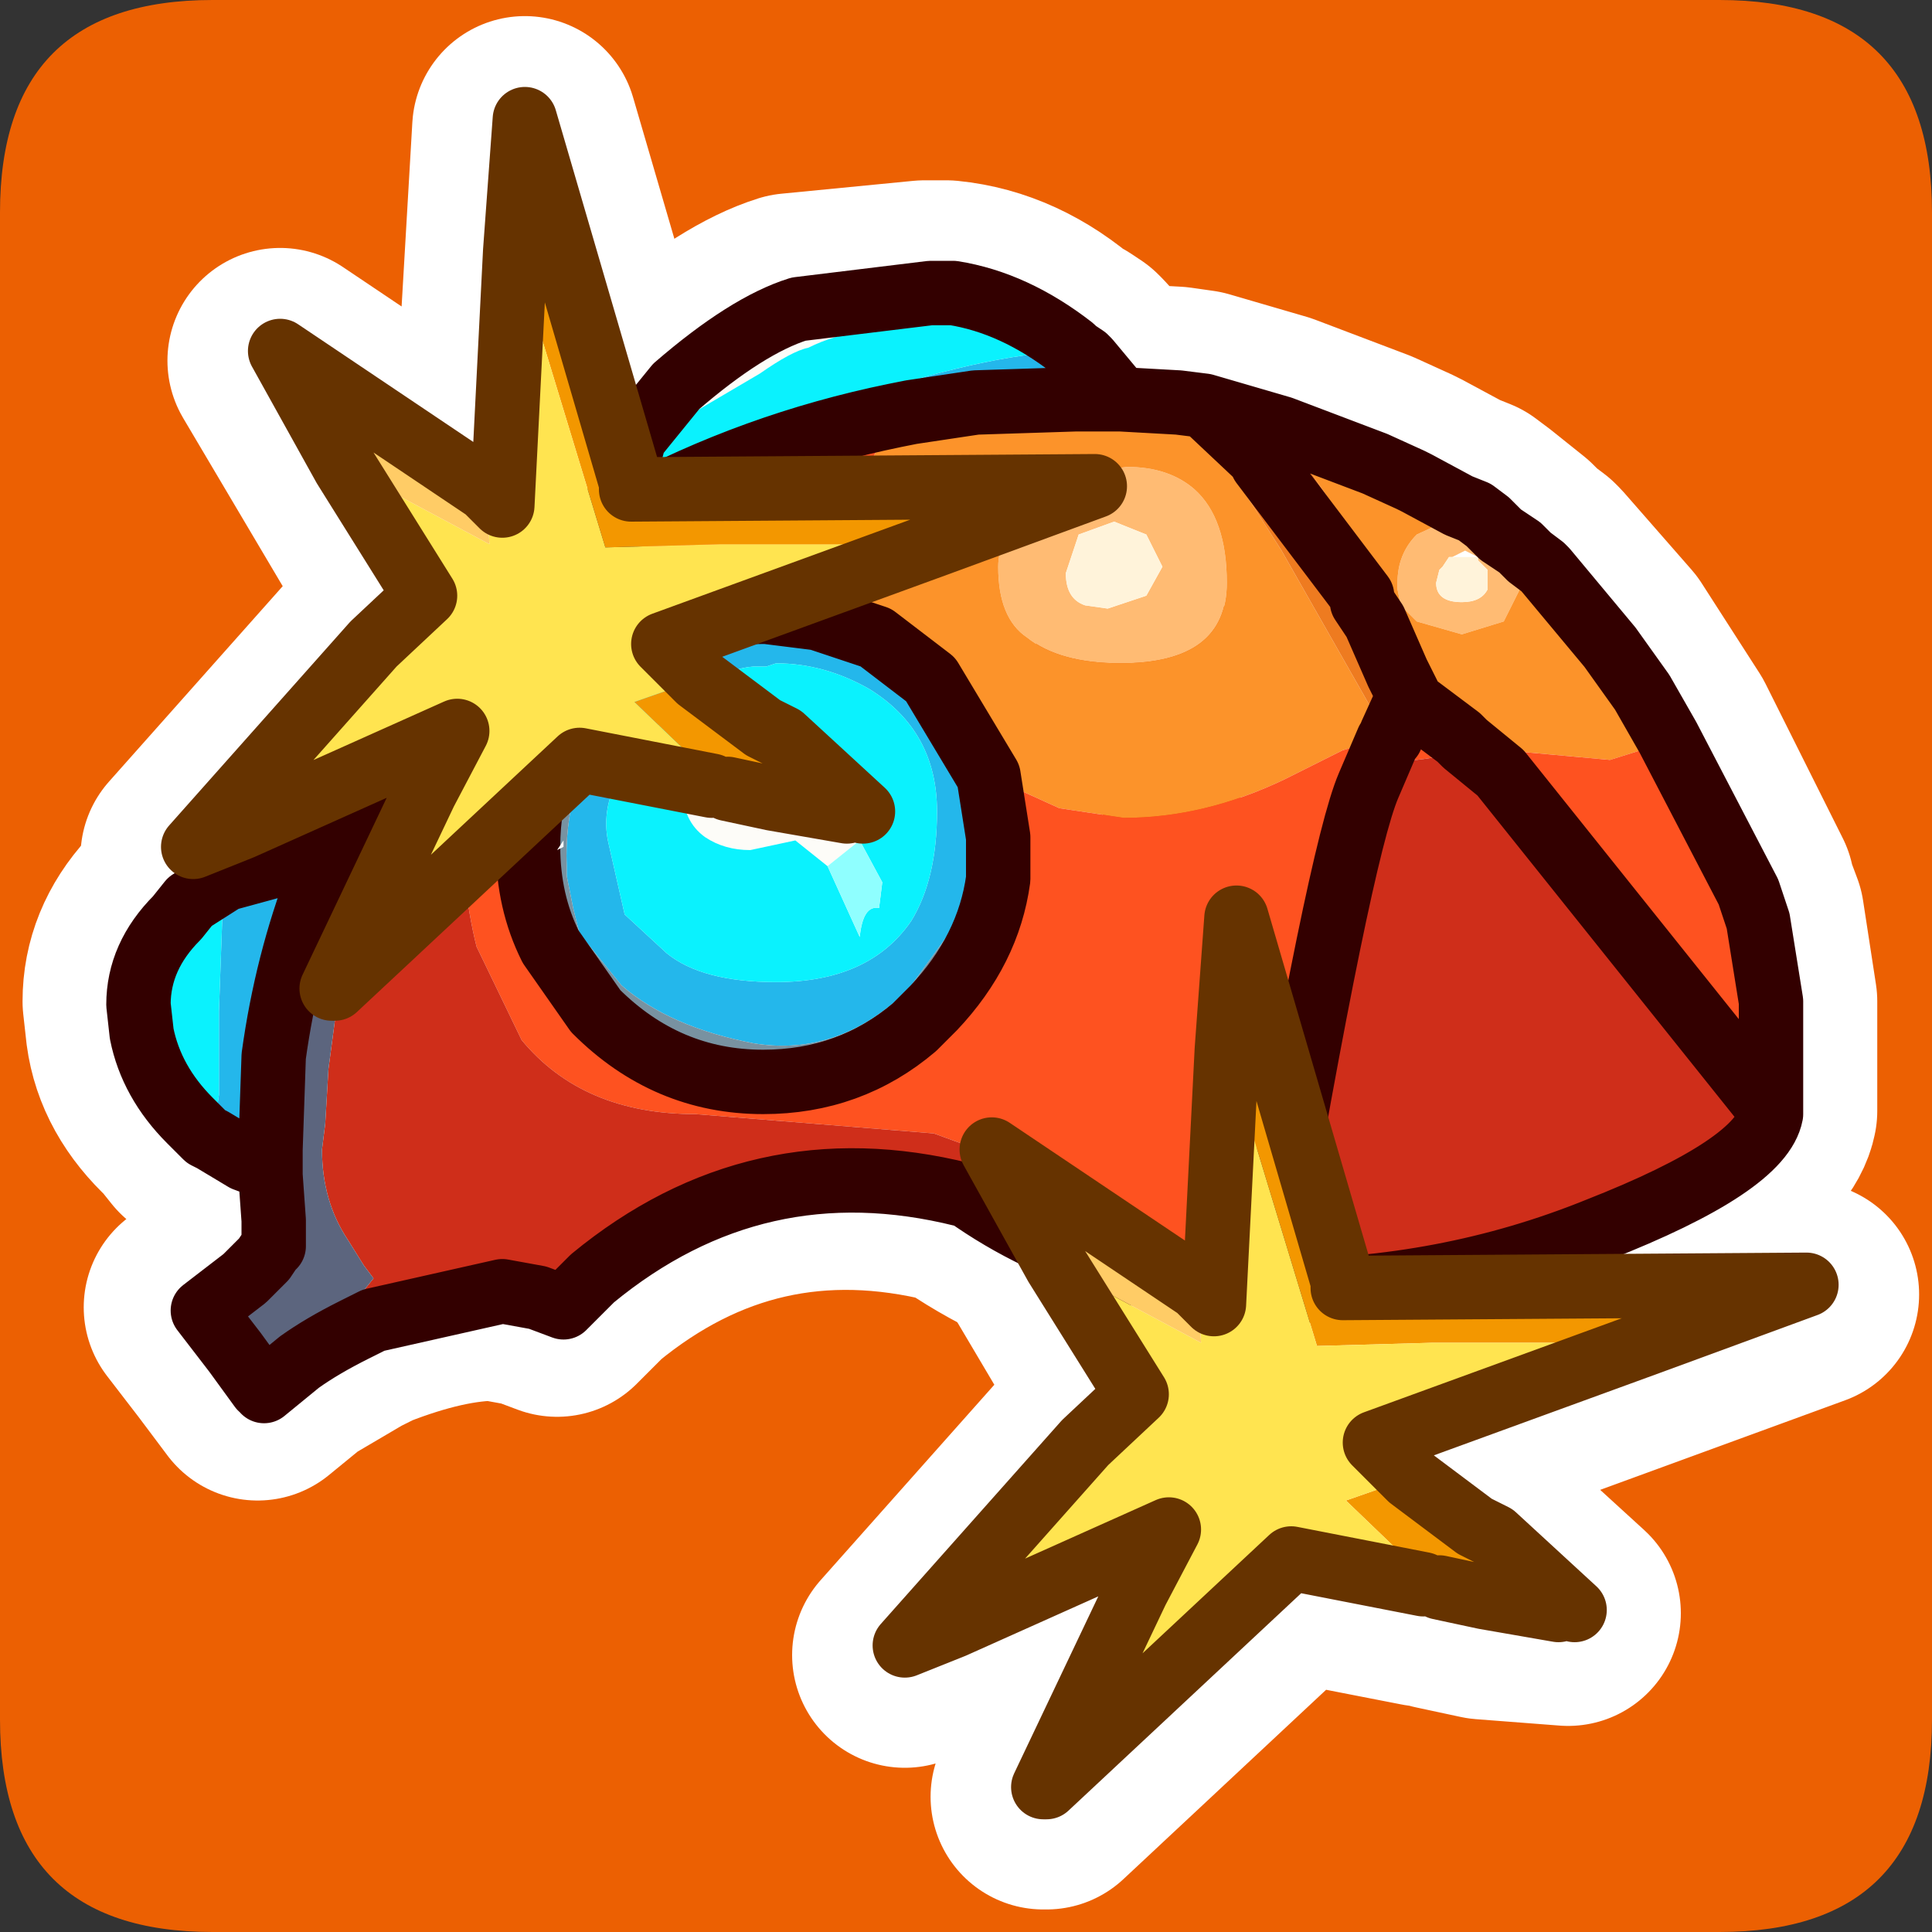 <?xml version="1.0" encoding="UTF-8" standalone="no"?>
<svg xmlns:ffdec="https://www.free-decompiler.com/flash" xmlns:xlink="http://www.w3.org/1999/xlink" ffdec:objectType="frame" height="30.0px" width="30.0px" xmlns="http://www.w3.org/2000/svg">
  <rect width="100%" height="100%" fill="#333333" stroke="none"/>
  <g transform="matrix(1.0, 0.0, 0.0, 1.0, 0.0, 0.0)">
    <use ffdec:characterId="1" height="30.0" transform="matrix(1.0, 0.0, 0.0, 1.0, 0.0, 0.0)" width="30.0" xlink:href="#shape0"/>
  </g>
  <defs>
    <g id="shape0" transform="matrix(1.0, 0.0, 0.0, 1.0, 0.0, 0.0)">
      <path d="M0.0 0.0 L30.0 0.0 30.0 30.0 0.0 30.0 0.0 0.0" fill="#33cc66" fill-opacity="0.0" fill-rule="evenodd" stroke="none"/>
      <path d="M0.0 26.7 L0.0 3.3 Q0.0 0.0 3.3 0.0 L26.7 0.0 Q30.0 0.0 30.0 3.3 L30.0 26.7 Q30.0 30.0 26.7 30.0 L3.3 30.0 Q0.0 30.0 0.0 26.7" fill="#ec6002" fill-rule="evenodd" stroke="none"/>
      <path d="M11.05 12.35 L9.0 11.95 5.2 15.5 5.15 15.5 7.1 11.5 3.0 13.3 5.8 10.15 6.6 9.4 4.35 5.6 7.55 7.75 7.8 8.0 8.15 2.0 9.8 7.65 9.8 7.75 17.0 7.7 10.3 10.15 10.85 10.7 11.85 11.45 12.15 11.6 13.3 12.65 12.0 12.55 11.3 12.4 M22.1 24.75 L20.05 24.35 16.25 27.9 16.2 27.9 18.15 23.9 14.05 25.7 16.85 22.55 17.65 21.8 15.4 18.0 18.6 20.15 18.85 20.4 19.2 14.4 20.85 20.05 20.85 20.15 28.05 20.1 21.35 22.55 21.9 23.1 22.9 23.85 23.2 24.0 24.35 25.05 23.05 24.95 22.35 24.8" fill="none" stroke="#ffffff" stroke-linecap="round" stroke-linejoin="round" stroke-width="3.5"/>
      <path d="M23.25 8.25 L23.5 8.45 23.65 8.6 23.85 8.75 23.9 8.8 24.95 10.0 25.4 10.7 25.85 11.4 27.05 13.8 27.05 13.85 27.2 14.25 27.4 15.55 27.4 17.25 Q27.25 18.05 24.7 19.05 22.4 20.0 19.7 20.0 L19.55 20.0 17.4 19.7 17.4 19.65 17.35 19.65 Q15.95 19.25 14.9 18.5 L14.85 18.5 Q11.65 17.7 9.1 19.8 L8.65 20.25 8.25 20.1 7.7 20.0 Q6.85 20.0 5.7 20.45 L5.4 20.6 4.55 21.1 4.0 21.55 3.55 20.95 3.05 20.3 3.7 19.8 4.0 19.5 4.1 19.35 4.15 19.3 4.15 19.0 4.15 18.95 4.1 18.2 4.1 18.1 3.7 17.95 3.2 17.65 3.1 17.6 2.9 17.35 Q2.25 16.75 2.15 16.0 L2.1 15.55 Q2.1 14.8 2.65 14.2 L2.9 13.95 3.4 13.6 Q3.9 13.3 4.5 13.3 L4.55 13.3 4.65 13.3 4.95 13.4 4.95 13.35 5.0 13.15 5.4 12.35 5.85 11.6 6.3 10.9 6.75 10.4 7.6 9.5 9.5 8.1 9.5 8.05 9.5 7.85 9.5 7.7 9.75 6.75 10.4 5.95 Q11.5 5.0 12.3 4.75 L14.35 4.55 14.7 4.55 Q15.7 4.65 16.55 5.4 L16.6 5.4 16.75 5.5 16.8 5.55 17.35 6.15 18.25 6.2 18.6 6.25 19.8 6.6 21.25 7.15 21.8 7.4 21.9 7.45 22.55 7.8 22.8 7.9 23.0 8.05 23.25 8.25 M18.6 6.25 L19.45 7.05 19.5 7.15 21.05 9.2 21.05 9.3 21.25 9.6 21.6 10.4 21.8 10.8 21.75 10.8 22.55 11.4 22.65 11.5 23.25 11.95 27.4 17.25 M21.75 10.8 L21.5 11.35 21.5 11.4 21.45 11.45 21.15 12.15 Q20.75 13.2 19.55 19.95 L19.55 20.0 M9.5 8.05 L9.7 7.9 Q11.6 6.85 13.8 6.4 L14.05 6.35 15.05 6.2 16.6 6.15 17.3 6.15 17.35 6.15 M12.6 9.55 L13.5 9.85 Q13.95 10.1 14.35 10.5 L15.25 12.0 15.4 12.95 15.4 13.1 15.4 13.6 Q15.25 14.7 14.4 15.6 L14.35 15.65 14.1 15.9 Q13.15 16.75 11.75 16.75 10.25 16.75 9.15 15.65 L8.45 14.7 Q8.1 13.95 8.1 13.1 8.1 11.75 8.95 10.75 L9.15 10.5 Q10.25 9.45 11.75 9.45 L11.8 9.45 12.6 9.55 M4.1 18.1 L4.1 17.8 4.15 16.35 Q4.35 14.9 4.85 13.6 L4.95 13.4" fill="none" stroke="#ffffff" stroke-linecap="round" stroke-linejoin="round" stroke-width="3.5"/>
      <path d="M23.3 8.3 L23.5 8.7 23.55 8.85 23.6 9.15 23.35 9.65 22.7 9.85 22.0 9.65 21.75 9.4 21.7 9.15 21.7 9.05 Q21.7 8.6 22.0 8.3 L22.65 8.0 22.85 8.1 22.9 8.1 23.1 8.1 23.3 8.3 M22.55 8.65 L22.5 8.65 22.4 8.8 22.35 8.85 22.3 9.05 Q22.3 9.35 22.7 9.35 23.0 9.35 23.1 9.15 L23.1 8.95 23.1 8.85 22.95 8.7 22.95 8.65 22.75 8.55 22.65 8.6 22.55 8.65 M15.5 8.8 Q15.5 8.35 15.95 7.85 16.5 7.3 16.95 7.3 L17.1 7.3 17.5 7.25 Q18.15 7.25 18.55 7.6 19.05 8.05 19.05 9.05 19.05 10.3 17.4 10.3 16.45 10.3 15.95 9.9 15.5 9.6 15.5 8.8 M16.85 9.4 L17.2 9.45 17.8 9.25 18.05 8.8 17.8 8.3 17.3 8.1 16.75 8.3 16.55 8.9 Q16.55 9.3 16.85 9.4" fill="#ffbb73" fill-rule="evenodd" stroke="none"/>
      <path d="M23.1 8.1 L22.9 8.1 22.85 8.1 22.65 8.0 22.0 8.3 Q21.7 8.6 21.7 9.05 L21.7 9.15 21.75 9.4 22.0 9.65 22.7 9.85 23.35 9.65 23.6 9.15 23.55 8.85 23.5 8.7 23.3 8.3 23.6 8.5 23.75 8.65 23.95 8.8 24.0 8.85 25.0 10.05 25.5 10.75 25.9 11.45 25.8 11.55 25.0 11.8 23.35 11.65 23.3 11.6 22.75 11.55 22.65 11.45 21.7 9.45 21.55 9.1 21.5 9.05 19.9 6.65 21.35 7.2 21.9 7.45 22.0 7.5 22.65 7.85 22.9 7.95 23.1 8.1 M17.4 6.2 L18.3 6.25 19.2 7.45 19.9 8.55 21.55 11.45 20.85 11.65 19.95 12.1 Q18.7 12.7 17.45 12.7 L16.45 12.55 15.35 12.05 14.45 10.55 13.6 9.9 Q13.1 9.1 13.1 8.5 L13.15 8.2 13.4 7.4 13.9 6.45 14.15 6.4 15.15 6.25 16.7 6.2 17.35 6.2 17.4 6.2 M15.5 8.8 Q15.5 9.6 15.95 9.9 16.45 10.3 17.4 10.3 19.05 10.3 19.05 9.05 19.05 8.05 18.55 7.6 18.15 7.25 17.5 7.25 L17.1 7.3 16.95 7.3 Q16.5 7.3 15.95 7.85 15.5 8.35 15.5 8.8" fill="#fc932a" fill-rule="evenodd" stroke="none"/>
      <path d="M22.95 8.65 L22.95 8.7 23.1 8.85 23.1 8.95 23.1 9.15 Q23.0 9.35 22.7 9.35 22.3 9.35 22.3 9.05 L22.35 8.85 22.4 8.8 22.5 8.65 22.55 8.65 22.65 8.65 22.8 8.65 22.95 8.65 M16.85 9.4 Q16.55 9.3 16.55 8.9 L16.75 8.3 17.3 8.1 17.8 8.3 18.05 8.8 17.8 9.25 17.2 9.45 16.85 9.4" fill="#fff3da" fill-rule="evenodd" stroke="none"/>
      <path d="M19.9 6.65 L21.5 9.05 21.55 9.1 21.7 9.45 22.65 11.45 21.85 10.85 21.9 10.85 21.7 10.45 21.35 9.65 21.15 9.35 21.15 9.25 19.6 7.2 19.55 7.1 18.7 6.3 19.55 7.1 19.6 7.2 21.15 9.25 21.15 9.35 21.35 9.65 21.7 10.45 21.9 10.85 21.85 10.85 21.6 11.4 21.6 11.45 21.55 11.45 19.9 8.55 19.2 7.45 18.3 6.25 18.7 6.3 19.9 6.65" fill="#ee7b20" fill-rule="evenodd" stroke="none"/>
      <path d="M22.75 11.55 L23.3 11.6 23.35 11.65 25.0 11.8 25.8 11.55 25.9 11.45 27.15 13.85 27.3 14.3 27.5 15.55 27.5 17.25 23.3 12.0 22.75 11.55 M19.65 20.05 L17.45 19.75 17.45 19.7 17.4 19.7 16.2 18.45 15.05 17.8 14.5 17.6 10.8 17.3 Q9.05 17.3 8.1 16.15 L7.4 14.7 Q7.15 13.7 7.15 12.3 L7.15 11.95 7.45 10.25 7.7 9.55 9.6 8.15 9.6 8.1 9.75 7.95 Q11.7 6.9 13.9 6.45 L13.4 7.4 13.15 8.2 13.1 8.5 Q13.1 9.1 13.6 9.9 L12.7 9.6 11.9 9.5 11.85 9.5 Q10.35 9.5 9.25 10.55 L9.05 10.8 Q8.2 11.8 8.2 13.15 8.2 14.0 8.55 14.7 L9.25 15.7 Q10.35 16.8 11.85 16.8 13.2 16.8 14.2 15.95 L14.45 15.7 14.5 15.65 Q15.35 14.75 15.5 13.65 L15.35 13.65 15.5 13.0 15.35 12.05 16.45 12.55 17.45 12.7 Q18.7 12.7 19.95 12.1 L20.85 11.65 21.55 11.45 21.6 11.45 21.55 11.5 21.25 12.2 Q20.8 13.25 19.65 20.0 L19.65 20.05 M21.9 11.2 L21.9 11.15 22.45 11.4 Q22.9 11.7 22.0 11.8 L21.6 11.8 21.6 11.65 21.7 11.45 21.85 11.25 21.9 11.2 M11.85 10.35 L11.7 10.35 11.8 10.35 11.85 10.35 M15.5 13.65 L15.5 13.15 15.5 13.0 15.5 13.15 15.5 13.65" fill="#fe5220" fill-rule="evenodd" stroke="none"/>
      <path d="M22.65 11.45 L22.75 11.55 23.3 12.0 27.5 17.25 27.5 17.3 Q27.35 18.1 24.8 19.1 22.45 20.05 19.8 20.05 L19.65 20.0 Q20.8 13.25 21.25 12.2 L21.55 11.5 21.6 11.45 21.6 11.4 21.85 10.85 22.65 11.45 M17.4 19.7 Q16.05 19.3 15.0 18.55 L14.95 18.55 Q11.75 17.75 9.2 19.85 L8.75 20.3 8.35 20.15 7.8 20.05 5.8 20.5 5.5 20.65 5.45 20.5 5.6 20.1 5.8 19.85 5.65 19.65 5.4 19.25 Q5.0 18.65 5.0 17.85 L5.05 17.45 5.1 16.6 5.2 15.85 5.5 14.1 5.7 13.2 6.1 11.75 6.35 10.95 6.85 10.45 7.7 9.55 7.45 10.25 7.15 11.95 7.15 12.3 Q7.15 13.7 7.4 14.7 L8.1 16.15 Q9.05 17.3 10.8 17.3 L14.5 17.6 15.05 17.8 16.2 18.45 17.4 19.7 M21.9 11.2 L21.85 11.25 21.7 11.45 21.6 11.65 21.6 11.8 22.0 11.8 Q22.9 11.7 22.45 11.4 L21.9 11.15 21.9 11.2" fill="#cf2e1a" fill-rule="evenodd" stroke="none"/>
      <path d="M3.8 18.0 L3.3 17.7 3.35 17.35 3.4 17.0 3.4 15.7 3.45 14.3 3.5 13.65 4.6 13.35 4.65 13.35 4.2 14.85 3.8 17.05 3.8 17.65 3.8 17.75 3.8 18.0 M9.6 8.1 L9.6 7.9 9.6 7.75 Q10.0 7.45 10.65 7.15 L13.1 6.25 Q15.25 5.5 16.65 5.45 L16.85 5.55 16.9 5.6 17.4 6.2 17.35 6.2 16.7 6.2 15.15 6.25 14.15 6.4 13.9 6.45 Q11.7 6.9 9.75 7.95 L9.6 8.1 M13.6 9.9 L14.45 10.55 15.35 12.05 15.5 13.0 15.35 13.65 14.15 15.3 13.9 15.55 Q12.9 16.4 11.7 16.2 10.4 15.95 9.65 15.3 L9.0 14.5 8.9 14.1 8.8 13.6 8.8 13.45 Q8.75 12.2 9.45 11.15 10.2 10.05 11.9 9.65 L12.65 9.65 12.7 9.6 13.6 9.9 M11.7 10.35 Q11.0 10.4 10.15 11.35 9.25 12.25 9.45 13.1 L9.7 14.2 10.35 14.8 Q10.9 15.25 12.05 15.25 13.5 15.25 14.15 14.3 14.55 13.65 14.55 12.6 14.55 11.35 13.5 10.7 12.8 10.3 12.05 10.3 L11.9 10.35 11.85 10.35 11.8 10.35 11.7 10.35" fill="#24b7eb" fill-rule="evenodd" stroke="none"/>
      <path d="M2.95 17.4 Q2.35 16.8 2.2 16.05 L2.15 15.6 Q2.15 14.85 2.75 14.25 L2.65 14.7 2.6 15.55 2.6 16.05 2.75 16.75 2.95 17.4 M9.85 6.8 L10.5 6.0 Q11.6 5.05 12.4 4.8 L14.45 4.55 14.8 4.55 14.1 5.0 13.4 5.15 Q12.95 5.2 12.55 5.4 12.3 5.45 11.8 5.8 L10.95 6.3 10.7 6.45 9.85 6.8 M12.85 13.45 L12.35 13.05 11.65 13.2 Q11.25 13.2 10.95 13.0 10.6 12.75 10.6 12.25 10.6 11.75 10.9 11.5 11.15 11.25 11.65 11.25 12.25 11.25 12.55 11.55 12.95 11.95 12.75 12.45 L13.3 13.0 13.35 13.05 13.1 13.25 12.85 13.45" fill="#fdfcf8" fill-rule="evenodd" stroke="none"/>
      <path d="M3.3 17.7 L3.2 17.65 2.95 17.4 2.75 16.75 2.6 16.05 2.6 15.55 2.65 14.7 2.75 14.25 2.95 14.0 3.5 13.65 3.45 14.3 3.4 15.7 3.4 17.0 3.35 17.35 3.3 17.7 M9.6 7.75 L9.85 6.8 10.7 6.45 10.95 6.3 11.8 5.8 Q12.3 5.45 12.55 5.4 12.95 5.2 13.4 5.15 L14.1 5.0 14.8 4.55 Q15.75 4.7 16.65 5.4 L16.65 5.45 Q15.25 5.5 13.1 6.25 L10.65 7.15 Q10.0 7.45 9.6 7.75 M13.35 13.05 L13.3 13.0 12.75 12.45 Q12.95 11.95 12.55 11.55 12.25 11.25 11.65 11.25 11.15 11.25 10.9 11.5 10.6 11.75 10.6 12.25 10.6 12.75 10.95 13.0 11.25 13.2 11.65 13.2 L12.35 13.05 12.85 13.45 13.35 14.55 Q13.4 14.05 13.65 14.1 L13.7 13.7 13.35 13.05 M11.85 10.35 L11.9 10.35 12.05 10.3 Q12.8 10.3 13.5 10.7 14.55 11.35 14.55 12.6 14.55 13.65 14.15 14.3 13.5 15.25 12.05 15.25 10.9 15.25 10.35 14.8 L9.7 14.2 9.45 13.1 Q9.25 12.25 10.15 11.35 11.0 10.4 11.7 10.35 L11.85 10.35" fill="#0af2fe" fill-rule="evenodd" stroke="none"/>
      <path d="M4.2 18.15 L3.8 18.0 3.8 17.75 3.8 17.65 3.8 17.05 4.2 14.85 4.65 13.35 4.7 13.35 5.05 13.45 4.95 13.65 Q4.45 14.95 4.25 16.4 L4.2 17.85 4.2 18.15 M12.7 9.6 L12.65 9.65 11.9 9.65 Q10.2 10.05 9.45 11.15 8.75 12.2 8.8 13.45 L8.8 13.6 8.9 14.1 9.0 14.5 9.65 15.3 Q10.4 15.95 11.7 16.2 12.9 16.4 13.9 15.55 L14.15 15.3 15.35 13.65 15.5 13.65 Q15.35 14.75 14.5 15.65 L14.45 15.7 14.2 15.95 Q13.2 16.8 11.85 16.8 10.35 16.8 9.25 15.7 L8.55 14.7 Q8.2 14.0 8.2 13.15 8.2 11.8 9.05 10.8 L9.25 10.55 Q10.35 9.5 11.85 9.5 L11.9 9.5 12.7 9.6" fill="#7892a1" fill-rule="evenodd" stroke="none"/>
      <path d="M5.5 20.65 Q5.0 20.9 4.65 21.15 L4.1 21.6 4.05 21.55 3.65 21.0 3.15 20.35 3.8 19.85 4.1 19.55 4.2 19.4 4.25 19.35 4.25 19.05 4.25 18.95 4.2 18.25 4.2 18.15 4.2 17.85 4.25 16.4 Q4.45 14.95 4.95 13.65 L5.05 13.45 5.05 13.4 5.1 13.2 5.5 12.4 5.95 11.65 6.35 10.95 6.1 11.75 5.7 13.2 5.5 14.1 5.2 15.85 5.1 16.6 5.05 17.45 5.0 17.85 Q5.0 18.65 5.4 19.25 L5.65 19.65 5.8 19.85 5.6 20.1 5.45 20.5 5.5 20.65" fill="#5c657e" fill-rule="evenodd" stroke="none"/>
      <path d="M12.85 13.45 L13.1 13.25 13.35 13.05 13.7 13.7 13.65 14.1 Q13.4 14.05 13.35 14.55 L12.85 13.45" fill="#8fffff" fill-rule="evenodd" stroke="none"/>
      <path d="M23.3 8.3 L23.1 8.1 22.9 7.95 22.65 7.85 22.0 7.5 21.9 7.45 21.35 7.2 19.9 6.65 18.7 6.3 19.55 7.1 19.6 7.2 21.15 9.25 21.15 9.35 21.35 9.65 21.7 10.45 21.9 10.85 21.85 10.85 22.65 11.45 22.75 11.55 23.3 12.0 27.5 17.25 27.5 17.3 Q27.35 18.1 24.8 19.1 22.45 20.05 19.8 20.05 L19.65 20.05 17.45 19.75 17.45 19.7 17.4 19.7 Q16.05 19.3 15.0 18.55 L14.95 18.55 Q11.75 17.75 9.2 19.85 L8.75 20.3 8.35 20.15 7.8 20.05 5.8 20.5 5.5 20.65 Q5.0 20.9 4.65 21.15 L4.1 21.6 M25.9 11.45 L25.5 10.75 25.0 10.05 24.0 8.85 23.95 8.8 23.75 8.65 23.6 8.5 23.3 8.3 M25.9 11.45 L27.15 13.85 27.3 14.3 27.5 15.55 27.5 17.25 M4.05 21.55 L3.65 21.0 3.15 20.35 3.8 19.85 4.1 19.55 4.2 19.4 4.25 19.35 4.25 19.05 4.25 18.95 4.2 18.25 4.2 18.15 3.8 18.0 3.3 17.7 3.2 17.65 2.95 17.4 Q2.35 16.8 2.2 16.05 L2.15 15.6 Q2.15 14.85 2.75 14.25 L2.95 14.0 3.5 13.65 4.6 13.35 4.65 13.35 4.7 13.35 5.05 13.45 5.05 13.4 5.1 13.2 5.5 12.4 5.95 11.65 6.35 10.95 6.85 10.45 7.7 9.55 9.6 8.15 9.6 8.1 9.6 7.9 9.6 7.75 9.85 6.8 10.5 6.0 Q11.6 5.05 12.4 4.8 L14.45 4.55 14.8 4.55 Q15.75 4.7 16.65 5.4 L16.7 5.45 16.85 5.55 16.9 5.6 17.4 6.2 18.3 6.25 18.7 6.3 M21.6 11.45 L21.55 11.5 21.25 12.2 Q20.8 13.25 19.65 20.0 L19.65 20.05 M21.6 11.45 L21.6 11.4 21.85 10.85 M13.9 6.45 L14.15 6.4 15.15 6.25 16.7 6.2 17.35 6.2 17.4 6.2 M13.6 9.9 L14.45 10.55 15.35 12.05 15.5 13.0 15.5 13.15 15.5 13.65 Q15.35 14.75 14.5 15.65 L14.45 15.7 14.2 15.95 Q13.2 16.8 11.85 16.8 10.35 16.8 9.25 15.7 L8.55 14.7 Q8.2 14.0 8.2 13.15 8.2 11.8 9.05 10.8 L9.25 10.55 Q10.35 9.5 11.85 9.5 L11.9 9.5 12.7 9.6 13.6 9.9 M9.6 8.1 L9.75 7.95 Q11.7 6.9 13.9 6.45 M4.2 18.15 L4.2 17.85 4.25 16.4 Q4.45 14.95 4.95 13.65 L5.05 13.45" fill="none" stroke="#330000" stroke-linecap="round" stroke-linejoin="round" stroke-width="1.0"/>
      <path d="M14.55 8.45 L11.2 8.45 9.4 8.5 8.0 3.9 8.15 1.85 9.8 7.5 9.8 7.6 17.0 7.55 14.55 8.45 M11.05 12.2 L11.1 12.1 9.85 10.9 10.85 10.55 11.85 11.3 12.15 11.45 13.4 12.6 13.15 12.6 12.0 12.4 11.3 12.25 11.2 12.25 11.15 12.15 11.05 12.2" fill="#f39700" fill-rule="evenodd" stroke="none"/>
      <path d="M8.0 3.9 L9.4 8.5 11.2 8.45 14.55 8.45 10.3 10.0 10.85 10.55 9.85 10.9 11.1 12.1 11.05 12.2 9.0 11.8 5.2 15.35 6.65 12.4 6.6 12.3 7.1 11.35 3.75 12.85 5.8 10.15 5.8 10.0 6.6 9.25 5.35 7.25 7.6 8.45 7.55 7.6 7.8 7.85 8.0 3.9" fill="#ffe450" fill-rule="evenodd" stroke="none"/>
      <path d="M7.55 7.6 L7.6 8.45 5.35 7.25 4.35 5.45 7.55 7.6" fill="#ffcc66" fill-rule="evenodd" stroke="none"/>
      <path d="M8.0 3.9 L7.8 7.85 7.55 7.6 7.7 2.75 8.0 3.9 M8.65 13.2 L8.75 13.05 8.75 13.15 8.65 13.2" fill="#ffffff" fill-rule="evenodd" stroke="none"/>
      <path d="M8.0 3.9 L7.8 7.85 7.55 7.6 4.35 5.45 5.35 7.25 6.6 9.25 5.8 10.0 3.0 13.15 3.75 12.85 7.1 11.35 6.6 12.3 5.15 15.35 5.2 15.35 9.0 11.8 11.05 12.2 M10.85 10.55 L10.3 10.0 14.55 8.45 17.0 7.55 9.8 7.6 9.8 7.5 8.15 1.85 8.0 3.9 M13.15 12.6 L12.0 12.4 11.3 12.25 M10.85 10.55 L11.85 11.3 12.15 11.45 13.4 12.6" fill="none" stroke="#663300" stroke-linecap="round" stroke-linejoin="round" stroke-width="1.0"/>
      <path d="M19.05 16.3 L19.2 14.25 20.85 19.9 20.85 20.0 28.05 19.95 25.6 20.85 22.25 20.85 20.45 20.9 19.05 16.3 M21.9 22.95 L22.9 23.7 23.2 23.85 24.45 25.0 24.2 25.0 23.05 24.8 22.35 24.65 22.25 24.65 22.2 24.55 22.1 24.6 22.15 24.5 20.9 23.3 21.9 22.95" fill="#f39700" fill-rule="evenodd" stroke="none"/>
      <path d="M25.6 20.85 L21.35 22.4 21.9 22.95 20.9 23.3 22.15 24.5 22.1 24.6 20.05 24.2 16.25 27.75 17.7 24.8 17.65 24.7 18.15 23.75 14.8 25.25 16.85 22.55 16.85 22.4 17.65 21.65 16.4 19.65 18.65 20.85 18.6 20.0 18.85 20.25 19.05 16.3 20.45 20.9 22.25 20.85 25.6 20.85" fill="#ffe450" fill-rule="evenodd" stroke="none"/>
      <path d="M16.4 19.65 L15.4 17.85 18.6 20.0 18.65 20.85 16.4 19.65" fill="#ffcc66" fill-rule="evenodd" stroke="none"/>
      <path d="M18.6 20.0 L18.75 15.15 19.05 16.3 18.85 20.25 18.6 20.0 M19.7 25.6 L19.8 25.45 19.8 25.55 19.7 25.6" fill="#ffffff" fill-rule="evenodd" stroke="none"/>
      <path d="M19.05 16.3 L19.2 14.25 20.85 19.9 20.85 20.0 28.05 19.95 25.6 20.85 21.35 22.4 21.9 22.95 22.9 23.7 23.2 23.85 24.45 25.0 M24.2 25.0 L23.05 24.8 22.35 24.65 M22.1 24.6 L20.05 24.2 16.25 27.75 16.2 27.75 17.65 24.7 18.15 23.75 14.8 25.25 14.05 25.55 16.85 22.4 17.65 21.65 16.4 19.65 15.4 17.85 18.6 20.0 18.85 20.25 19.05 16.3" fill="none" stroke="#663300" stroke-linecap="round" stroke-linejoin="round" stroke-width="1.0"/>
    </g>
  </defs>
</svg>
